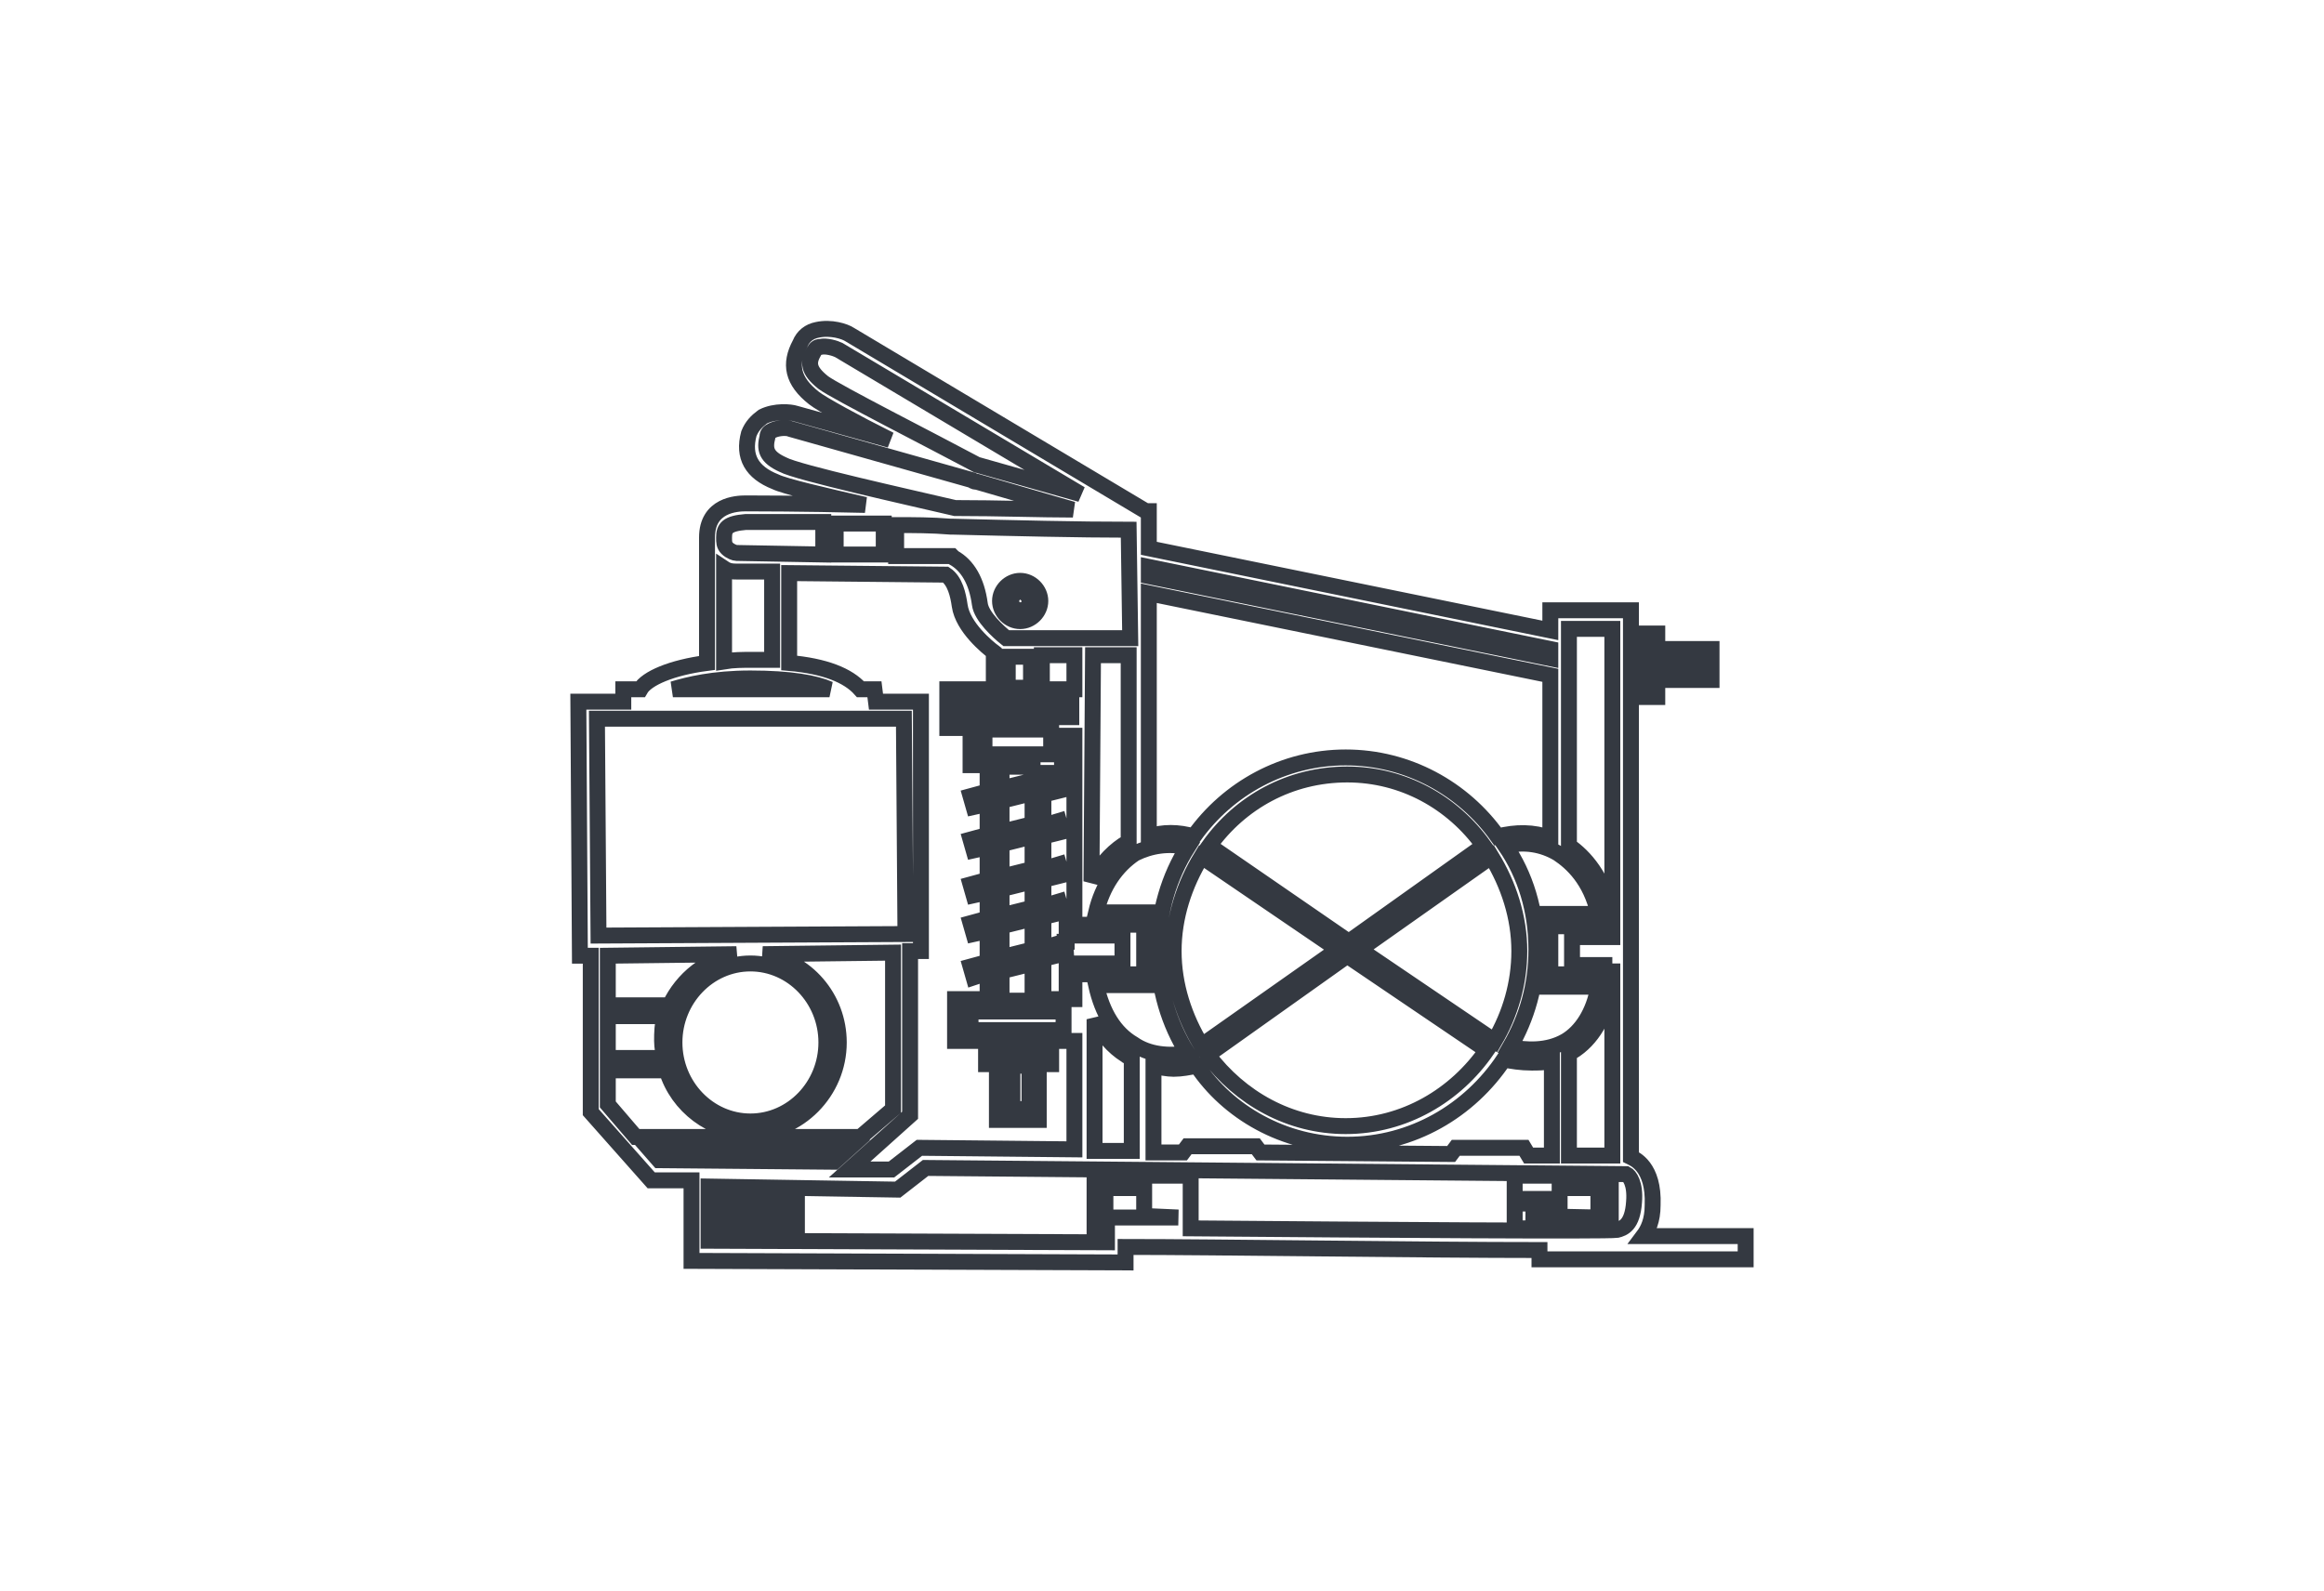 <svg width="100%" height="100%" viewBox="0 0 219 150" fill="none" xmlns="http://www.w3.org/2000/svg">
<path d="M96.135 58.548C97.157 58.548 98.034 57.672 98.034 56.65C98.034 55.627 97.157 54.751 96.135 54.751C95.112 54.751 94.236 55.627 94.236 56.65C94.236 57.672 95.112 58.548 96.135 58.548ZM96.135 55.774C96.573 55.774 97.011 56.212 97.011 56.65C97.011 57.088 96.719 57.526 96.135 57.526C95.697 57.526 95.258 57.088 95.258 56.65C95.404 56.066 95.697 55.774 96.135 55.774ZM156.173 64.097H161.286V61.176H156.173V59.716H153.69V57.526H146.094V59.424L108.258 51.685V48.181H107.966L80.064 31.534C79.626 31.242 78.311 30.804 76.997 31.096C76.266 31.242 75.682 31.68 75.39 32.41C74.367 34.309 74.659 35.915 76.704 37.521C77.435 38.105 80.649 39.858 83.862 41.464L74.951 38.981C74.513 38.835 73.052 38.689 71.884 39.273C71.299 39.712 70.861 40.15 70.569 40.88C69.985 43.07 70.861 44.53 73.052 45.406C73.929 45.844 77.727 46.72 81.525 47.596C75.682 47.45 70.861 47.45 70.277 47.45C69.4 47.45 66.625 47.596 66.625 50.663V62.49C63.265 62.928 60.928 63.951 60.343 64.973H58.736V66.141H54.5L54.646 90.088H55.669V104.836L61.366 111.261H65.164V118.854L106.067 119V117.54C114.54 117.54 134.115 117.832 145.071 117.832V118.708H164.5V116.518H154.858C155.297 115.934 155.735 115.057 155.735 113.597C155.881 109.947 153.982 109.217 153.69 109.071V65.703H156.173V64.097ZM156.173 62.198H160.264V62.928H156.173V62.198ZM153.69 60.738H155.151V64.389H153.69V60.738ZM147.847 59.278H151.937V86.146H151.791C151.06 82.641 149.307 80.743 147.847 79.721V59.278ZM151.937 90.818V91.84H146.094V87.314H151.937V88.336H148.139V90.964H151.937V90.818ZM151.937 93.009V108.925H147.847V99.287C147.993 99.287 147.993 99.141 148.139 99.141C150.038 97.973 151.206 95.929 151.791 93.009H151.937ZM150.622 86.146H145.071V93.009H150.622C150.184 95.491 149.015 97.243 147.554 98.119C145.801 99.141 143.756 98.995 142.295 98.703C143.902 95.929 144.779 92.862 144.779 89.504C144.779 85.854 143.756 82.495 141.857 79.721C143.61 79.283 145.363 79.575 146.824 80.451C148.139 81.327 149.892 82.933 150.622 86.146ZM128.125 89.504L140.542 80.743C142.149 83.371 143.172 86.438 143.172 89.65C143.172 92.716 142.295 95.637 140.835 98.119L128.125 89.504ZM140.104 98.995C137.183 103.23 132.362 106.15 126.811 106.15C121.552 106.15 116.877 103.522 113.809 99.433L126.957 90.088L140.104 98.995ZM127.103 88.774L113.955 79.721C116.877 75.632 121.552 73.004 126.957 73.004C132.216 73.004 136.89 75.632 139.812 79.721L127.103 88.774ZM126.08 89.504L113.225 98.557C111.618 95.929 110.596 92.862 110.596 89.65C110.596 86.438 111.618 83.371 113.225 80.743L126.08 89.504ZM126.957 107.903C133.092 107.903 138.497 104.69 141.711 99.871C142.441 100.017 143.318 100.163 144.341 100.163C144.925 100.163 145.509 100.164 146.24 100.017V108.925H144.048L143.61 108.195H137.183L136.744 108.779L118.776 108.633L118.338 108.049H111.91L111.472 108.633H108.697V100.456C109.281 100.602 110.011 100.748 110.596 100.748C111.326 100.748 112.056 100.602 112.787 100.456C115.708 104.836 120.967 107.903 126.957 107.903ZM146.094 78.991C144.487 78.407 142.88 78.407 141.127 78.845C137.913 74.318 132.654 71.398 126.811 71.398C120.967 71.398 115.708 74.318 112.495 78.845C111.034 78.407 109.573 78.407 108.258 78.845V55.92L146.094 63.659V78.991ZM146.094 61.176V62.052L108.258 54.313V53.437L146.094 61.176ZM111.91 79.867C110.157 82.641 109.135 86 109.135 89.65C109.135 93.155 110.157 96.513 111.91 99.287C110.157 99.579 108.258 99.433 106.797 98.411C105.044 97.389 103.876 95.491 103.291 92.862H108.989V86H103.291C103.876 83.517 105.191 81.619 106.944 80.451C108.404 79.721 110.157 79.429 111.91 79.867ZM101.685 88.19V87.168H107.82V91.84H101.685V90.818H105.775V88.19H101.685ZM102.999 61.76H106.359V79.429H106.213C105.191 80.013 103.876 81.181 102.853 83.079L102.999 61.76ZM106.651 108.487H103.145V96.075C103.876 97.535 104.898 98.703 106.067 99.433C106.213 99.579 106.359 99.579 106.651 99.725V108.487ZM106.505 60.154H94.819C94.088 59.57 92.481 58.11 92.335 56.942C92.043 54.752 91.167 53.291 89.852 52.561L89.706 52.415H84.447V49.495C86.054 49.495 87.807 49.495 89.56 49.641H89.706C95.549 49.787 101.685 49.933 106.359 49.933L106.505 60.154ZM86.784 66.141H82.548L82.402 64.973H81.087C79.918 63.659 77.727 62.782 74.367 62.49V54.021L89.121 54.167C89.998 54.752 90.29 56.066 90.436 57.088C90.728 59.132 93.066 61.03 93.65 61.468V64.973H89.268V68.623H91.459V72.128H93.066V74.61L91.459 75.048L91.751 76.07L93.066 75.778V78.699L91.459 79.137L91.751 80.159L93.066 79.867V82.933L91.459 83.371L91.751 84.393L93.066 84.101V86.584L91.459 87.022L91.751 88.044L93.066 87.752V90.672L91.459 91.11L91.751 92.132L93.066 91.694V94.177H89.998V98.119H92.92V100.31H93.942V105.566H97.886V100.31H99.055V98.119H101.246V108.341L86.638 108.195L84.008 110.239H80.064L85.762 105.128V89.65H86.784V66.141ZM100.954 66.141V67.601H90.436V66.141H100.954ZM94.965 64.827V61.906H97.156V64.827H94.965ZM100.516 90.818V93.009H101.246V94.177H98.325V90.38L100.078 89.942L99.786 88.92L98.325 89.358V86.438L100.078 86L99.786 84.978L98.325 85.415V82.933L100.078 82.495L99.786 81.473L98.325 81.911V78.845L100.078 78.407L99.786 77.385L98.325 77.823V74.902L100.078 74.464L99.786 73.442L98.325 73.88V72.858H100.078V69.353H101.246V86.73H100.516V88.774H100.37L100.516 90.818ZM91.459 97.097V95.345H100.224V97.097H91.459ZM94.234 99.287V98.265H98.032V99.287H94.234ZM97.01 100.456V104.544H95.403V100.456H97.01ZM94.38 86.292V83.809L97.302 83.079V85.562L94.38 86.292ZM97.302 86.584V89.504L94.38 90.234V87.314L97.302 86.584ZM94.38 82.641V79.575L97.302 78.845V81.911L94.38 82.641ZM94.38 78.407V75.486L97.302 74.756V77.677L94.38 78.407ZM94.38 74.318V72.274H97.302V73.588L94.38 74.318ZM92.773 71.106V68.769H99.055V71.106H92.773ZM94.38 91.548L97.302 90.818V94.323H94.38V91.548ZM98.179 64.973V61.76H101.246V64.973H98.179ZM77.581 36.061C76.12 34.893 76.12 34.163 76.704 33.141C76.851 32.849 76.997 32.703 77.289 32.703C77.873 32.556 78.75 32.849 79.042 32.995L101.831 46.574L92.043 43.8C87.953 41.61 78.75 36.937 77.581 36.061ZM73.783 43.8C72.176 43.07 72.03 42.34 72.322 41.172C72.322 40.88 72.468 40.734 72.76 40.588C73.345 40.295 74.221 40.295 74.513 40.442L91.605 45.26C91.751 45.406 91.897 45.406 92.043 45.406L101.1 48.035C98.032 48.035 94.088 47.889 89.998 47.889C85.615 46.866 75.097 44.53 73.783 43.8ZM78.75 49.349H83.278V52.269H78.75V49.349ZM70.277 49.203H77.581V52.269L69.4 52.123C69.254 52.123 68.816 51.977 68.524 51.685C68.232 51.393 68.232 51.101 68.232 50.663C68.232 49.787 68.524 49.349 70.277 49.203ZM68.232 53.583C68.67 53.875 69.108 53.875 69.4 53.875H72.76V62.198H70.861C69.985 62.198 69.108 62.199 68.232 62.344V53.583ZM70.715 63.951C74.513 63.951 76.851 64.389 78.165 64.973H63.411C64.872 64.535 67.209 63.951 70.715 63.951ZM56.253 67.747H85.177L85.323 88.044L56.399 88.19L56.253 67.747ZM62.535 99.725H57.276V95.783H62.681C62.388 96.513 62.388 97.389 62.388 98.119C62.388 98.703 62.535 99.287 62.535 99.725ZM57.276 94.761V90.088L69.4 89.942C66.625 90.38 64.287 92.278 63.119 94.761H57.276ZM70.715 90.818C74.659 90.818 77.873 94.177 77.873 98.265C77.873 102.354 74.659 105.712 70.715 105.712C66.771 105.712 63.557 102.354 63.557 98.265C63.557 94.177 66.771 90.818 70.715 90.818ZM57.276 104.106V100.894H62.827C63.849 104.252 67.063 106.734 70.715 106.734C75.244 106.734 79.042 102.938 79.042 98.265C79.042 94.031 75.974 90.526 71.884 89.942L84.155 89.796V104.544L81.087 107.172H59.905L57.276 104.106ZM62.096 109.363L61.074 108.195H80.064L78.604 109.509L62.096 109.363ZM111.034 114.765H104.168V111.991H107.82V114.619L111.034 114.765ZM153.982 113.305C153.836 115.496 152.959 115.788 152.375 115.934C151.353 116.08 129.732 115.934 112.203 115.788V110.823H103.145V115.788H104.314V117.102L66.771 116.956V111.845L84.593 112.137L87.222 110.093L153.252 110.677C153.544 110.823 154.128 111.553 153.982 113.305ZM68.232 115.642H75.097V112.283H68.232V115.642ZM69.4 113.305H73.929V114.473H69.4V113.305ZM142.734 115.788H151.791V110.823H142.734V115.788ZM143.756 113.013H145.801V113.451H143.756V113.013ZM143.756 114.619H146.97V111.991H150.622V114.766L143.756 114.619Z" stroke="#343941" stroke-width="1.5"/>
</svg>
